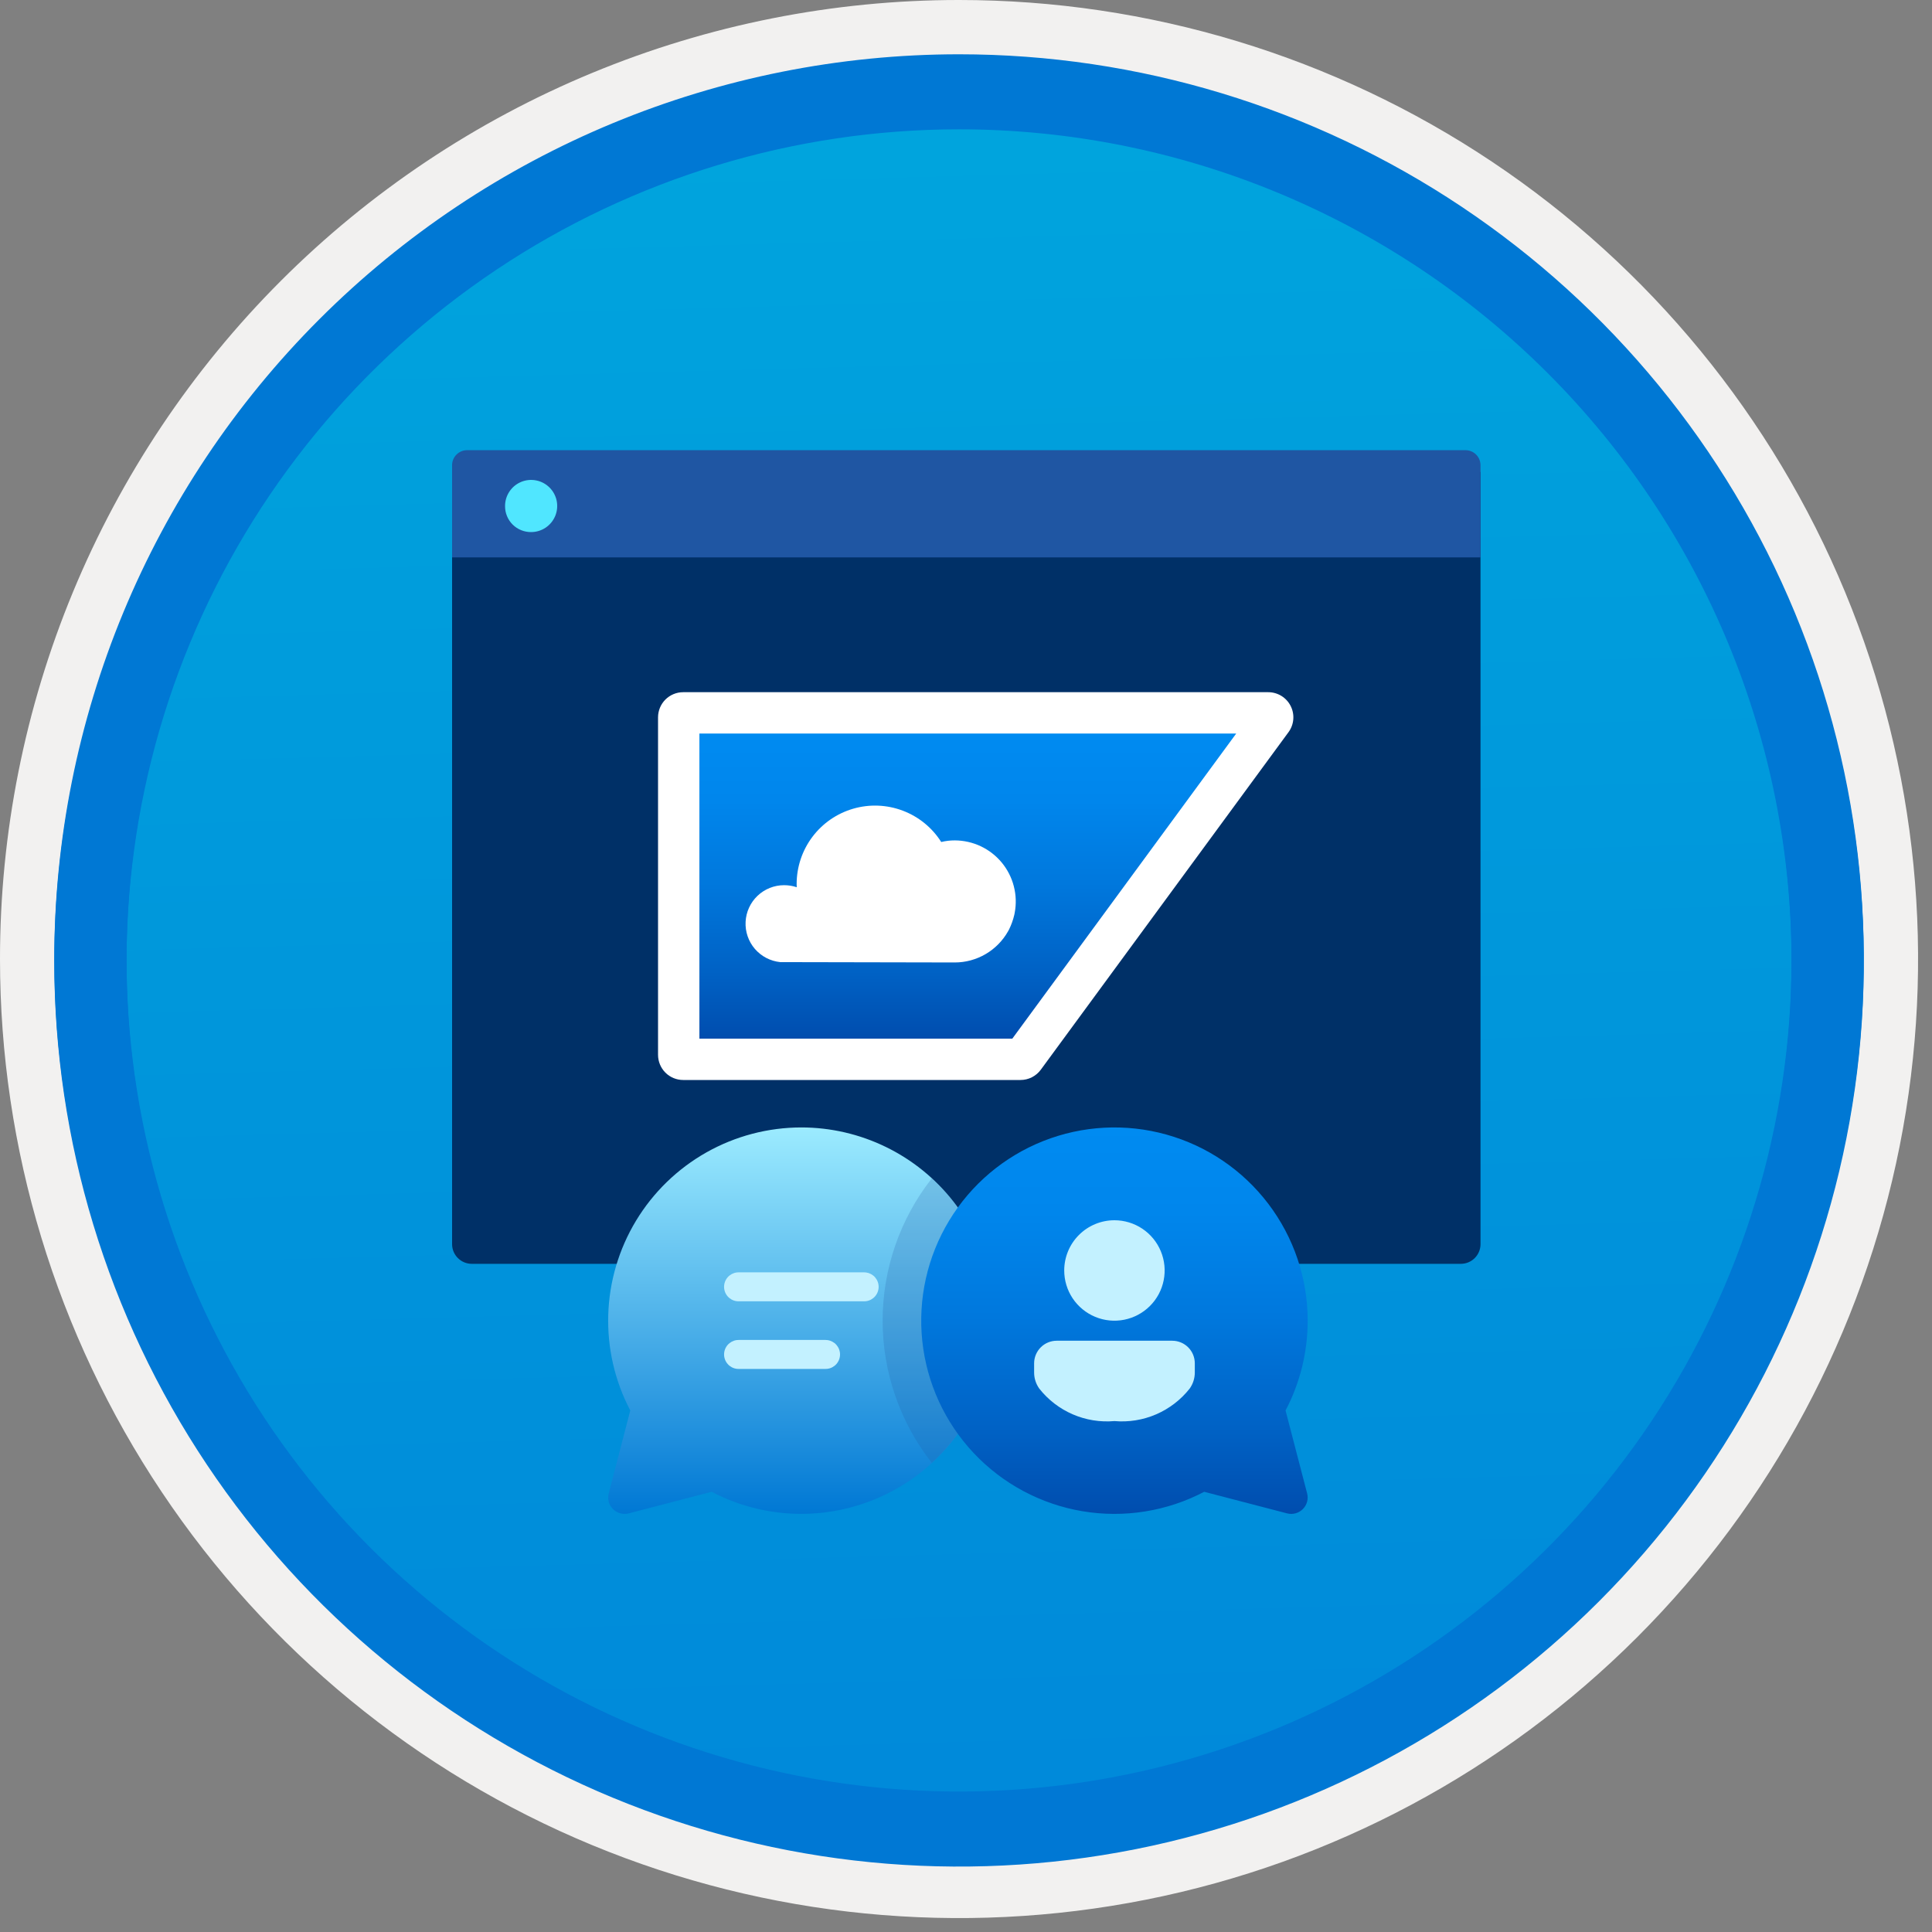 <svg width="100" height="100" viewBox="0 0 100 100" fill="none" xmlns="http://www.w3.org/2000/svg">
<rect x="0" y="0" width="100" height="100" fill="#808080" stroke="none"/>
<g clip-path="url(#clip0_1202_425)">
<path d="M49.64 96.45C40.382 96.45 31.332 93.704 23.634 88.561C15.936 83.417 9.936 76.107 6.393 67.553C2.85 59 1.923 49.588 3.73 40.508C5.536 31.427 9.994 23.087 16.54 16.54C23.087 9.994 31.428 5.535 40.508 3.729C49.588 1.923 59 2.85 67.553 6.393C76.107 9.936 83.418 15.936 88.561 23.634C93.705 31.331 96.45 40.382 96.45 49.64C96.451 55.787 95.24 61.874 92.888 67.554C90.535 73.233 87.088 78.394 82.741 82.74C78.394 87.087 73.234 90.535 67.554 92.888C61.875 95.24 55.787 96.45 49.64 96.45V96.45Z" fill="url(#paint0_linear_1202_425)"/>
<path fill-rule="evenodd" clip-rule="evenodd" d="M95.54 49.64C95.54 58.718 92.848 67.592 87.805 75.141C82.761 82.689 75.592 88.572 67.205 92.046C58.818 95.52 49.589 96.429 40.685 94.658C31.782 92.887 23.603 88.515 17.184 82.096C10.765 75.677 6.393 67.498 4.622 58.594C2.851 49.691 3.76 40.462 7.234 32.075C10.708 23.688 16.591 16.519 24.139 11.475C31.688 6.432 40.562 3.74 49.64 3.74C55.668 3.74 61.636 4.927 67.205 7.234C72.774 9.54 77.834 12.921 82.096 17.184C86.359 21.446 89.739 26.506 92.046 32.075C94.353 37.644 95.54 43.612 95.54 49.64V49.64ZM49.64 -0C59.458 -0 69.055 2.911 77.219 8.366C85.382 13.82 91.744 21.573 95.501 30.643C99.258 39.714 100.242 49.695 98.326 59.324C96.411 68.953 91.683 77.798 84.741 84.741C77.799 91.683 68.954 96.411 59.324 98.326C49.695 100.241 39.714 99.258 30.644 95.501C21.573 91.744 13.82 85.382 8.366 77.218C2.911 69.055 -1.61629e-06 59.458 3.61524e-07 49.64C-0.001 43.121 1.283 36.666 3.777 30.642C6.271 24.62 9.928 19.147 14.537 14.537C19.147 9.928 24.62 6.271 30.643 3.777C36.666 1.283 43.121 -0.001 49.64 -0V-0Z" fill="#F2F1F0"/>
<path fill-rule="evenodd" clip-rule="evenodd" d="M92.73 49.64C92.73 58.162 90.202 66.493 85.468 73.579C80.733 80.666 74.003 86.189 66.129 89.45C58.256 92.711 49.592 93.565 41.233 91.902C32.874 90.239 25.197 86.135 19.17 80.109C13.144 74.083 9.04 66.405 7.378 58.046C5.715 49.688 6.568 41.024 9.83 33.15C13.091 25.276 18.614 18.547 25.7 13.812C32.786 9.077 41.117 6.55 49.64 6.55C55.298 6.55 60.902 7.664 66.13 9.829C71.358 11.995 76.108 15.169 80.11 19.17C84.111 23.171 87.285 27.922 89.45 33.15C91.616 38.378 92.73 43.981 92.73 49.64ZM49.64 2.81C58.902 2.81 67.956 5.557 75.657 10.702C83.358 15.848 89.36 23.162 92.905 31.719C96.449 40.276 97.377 49.692 95.57 58.776C93.763 67.86 89.303 76.204 82.753 82.754C76.204 89.303 67.86 93.763 58.776 95.57C49.691 97.377 40.276 96.45 31.718 92.905C23.161 89.361 15.848 83.359 10.702 75.657C5.556 67.956 2.81 58.902 2.81 49.64C2.811 37.22 7.745 25.31 16.527 16.527C25.309 7.745 37.22 2.811 49.64 2.81V2.81Z" fill="#0078D4"/>
<path fill-rule="evenodd" clip-rule="evenodd" d="M92.73 49.783C92.73 58.306 90.203 66.637 85.468 73.723C80.733 80.809 74.004 86.332 66.13 89.594C58.256 92.855 49.592 93.708 41.234 92.046C32.875 90.383 25.197 86.279 19.171 80.253C13.145 74.227 9.041 66.549 7.378 58.19C5.715 49.831 6.569 41.167 9.83 33.294C13.091 25.42 18.614 18.69 25.701 13.956C32.787 9.221 41.118 6.694 49.64 6.694C55.299 6.693 60.902 7.807 66.13 9.973C71.358 12.138 76.109 15.312 80.11 19.314C84.111 23.315 87.285 28.065 89.451 33.293C91.616 38.521 92.73 44.125 92.73 49.783V49.783ZM49.64 2.954C58.902 2.954 67.956 5.7 75.657 10.846C83.359 15.992 89.361 23.305 92.905 31.862C96.45 40.419 97.377 49.836 95.57 58.92C93.763 68.004 89.303 76.348 82.754 82.897C76.205 89.447 67.86 93.907 58.776 95.714C49.692 97.521 40.276 96.593 31.719 93.049C23.162 89.504 15.848 83.502 10.702 75.801C5.557 68.1 2.81 59.046 2.81 49.783C2.811 37.364 7.745 25.453 16.528 16.671C25.31 7.889 37.22 2.955 49.64 2.953L49.64 2.954Z" fill="#0078D4"/>
<path d="M24.416 65.415H75.616C75.885 65.415 76.143 65.307 76.333 65.117C76.523 64.927 76.63 64.669 76.631 64.4V24.426H23.4V64.4C23.401 64.669 23.508 64.927 23.699 65.117C23.889 65.307 24.147 65.415 24.416 65.415Z" fill="#003067"/>
<path d="M23.4 28.851H76.631V24.079C76.631 23.977 76.611 23.876 76.572 23.781C76.533 23.687 76.476 23.601 76.404 23.529C76.331 23.456 76.246 23.399 76.151 23.36C76.056 23.321 75.955 23.301 75.853 23.301H24.179C24.076 23.301 23.975 23.321 23.881 23.36C23.786 23.399 23.7 23.456 23.628 23.529C23.555 23.601 23.498 23.687 23.459 23.781C23.42 23.876 23.4 23.977 23.4 24.079V28.851Z" fill="#1F56A3"/>
<path d="M27.495 27.54C27.762 27.539 28.023 27.459 28.244 27.31C28.466 27.161 28.638 26.949 28.739 26.703C28.841 26.456 28.866 26.184 28.814 25.923C28.761 25.661 28.631 25.421 28.442 25.233C28.253 25.045 28.012 24.917 27.75 24.866C27.488 24.814 27.217 24.842 26.971 24.945C26.724 25.048 26.514 25.221 26.367 25.444C26.219 25.666 26.141 25.927 26.142 26.194C26.14 26.372 26.174 26.548 26.242 26.713C26.309 26.877 26.409 27.026 26.535 27.152C26.662 27.277 26.811 27.376 26.976 27.442C27.141 27.509 27.317 27.542 27.495 27.54V27.54Z" fill="#50E6FF"/>
<path d="M34.06 54.599V37.128C34.061 36.783 34.198 36.453 34.441 36.209C34.685 35.965 35.016 35.828 35.361 35.828H65.644C65.884 35.828 66.12 35.895 66.325 36.02C66.529 36.146 66.695 36.326 66.804 36.541C66.913 36.755 66.96 36.996 66.94 37.235C66.92 37.475 66.835 37.704 66.692 37.898L53.871 55.369C53.75 55.534 53.592 55.667 53.41 55.76C53.228 55.852 53.026 55.9 52.822 55.9H35.361C35.016 55.9 34.685 55.763 34.441 55.519C34.198 55.275 34.061 54.944 34.06 54.599V54.599Z" fill="white"/>
<path d="M52.398 53.759H36.201V37.968H63.986L52.398 53.759Z" fill="url(#paint1_linear_1202_425)"/>
<path d="M52.502 47.343C52.506 47.31 52.516 47.278 52.52 47.251C52.607 46.794 52.592 46.325 52.476 45.875C52.361 45.425 52.147 45.007 51.852 44.648C51.556 44.29 51.185 44.002 50.766 43.803C50.346 43.605 49.888 43.501 49.423 43.499C49.186 43.498 48.949 43.526 48.718 43.582C48.248 42.84 47.549 42.27 46.727 41.96C45.904 41.649 45.003 41.613 44.159 41.859C43.315 42.104 42.574 42.617 42.046 43.32C41.519 44.023 41.234 44.879 41.234 45.757C41.234 45.813 41.234 45.868 41.239 45.923C41.028 45.852 40.807 45.817 40.585 45.817C40.073 45.817 39.58 46.014 39.209 46.367C38.838 46.72 38.617 47.202 38.592 47.714C38.566 48.225 38.739 48.727 39.072 49.115C39.407 49.503 39.877 49.748 40.387 49.799L49.419 49.817C49.981 49.817 50.533 49.666 51.018 49.382C51.503 49.098 51.904 48.69 52.179 48.2C52.193 48.172 52.212 48.145 52.225 48.117C52.347 47.87 52.44 47.611 52.502 47.343V47.343Z" fill="white"/>
<path d="M41.478 58.356C42.994 58.357 44.491 58.702 45.854 59.367C47.217 60.031 48.411 60.996 49.346 62.19C50.281 63.384 50.933 64.774 51.251 66.257C51.569 67.74 51.546 69.275 51.184 70.748C50.821 72.22 50.129 73.591 49.158 74.756C48.188 75.921 46.965 76.85 45.583 77.473C44.2 78.096 42.694 78.397 41.178 78.352C39.663 78.307 38.177 77.918 36.834 77.215L32.543 78.332C32.4 78.369 32.249 78.368 32.106 78.329C31.963 78.29 31.833 78.215 31.728 78.11C31.623 78.005 31.548 77.875 31.509 77.732C31.47 77.589 31.469 77.438 31.507 77.295L32.623 73.006C31.823 71.482 31.43 69.777 31.483 68.057C31.535 66.336 32.03 64.658 32.92 63.185C33.811 61.712 35.066 60.493 36.565 59.647C38.065 58.801 39.757 58.357 41.478 58.356V58.356Z" fill="url(#paint2_linear_1202_425)"/>
<path d="M42.73 69.356H38.228L38.126 69.363C37.947 69.388 37.782 69.477 37.663 69.613C37.544 69.75 37.478 69.925 37.478 70.106C37.478 70.287 37.544 70.463 37.663 70.599C37.782 70.736 37.947 70.825 38.126 70.849L38.228 70.856H42.73L42.831 70.849C43.011 70.825 43.176 70.736 43.295 70.599C43.414 70.463 43.48 70.287 43.48 70.106C43.48 69.925 43.414 69.75 43.295 69.613C43.176 69.477 43.011 69.388 42.831 69.363L42.73 69.356ZM44.728 65.856H38.228L38.126 65.863C37.947 65.888 37.782 65.977 37.663 66.113C37.544 66.25 37.478 66.425 37.478 66.606C37.478 66.787 37.544 66.963 37.663 67.099C37.782 67.236 37.947 67.325 38.126 67.349L38.228 67.356H44.728L44.83 67.349C45.009 67.325 45.174 67.236 45.293 67.099C45.412 66.963 45.478 66.787 45.478 66.606C45.478 66.425 45.412 66.25 45.293 66.113C45.174 65.977 45.009 65.888 44.83 65.863L44.728 65.856Z" fill="#C3F1FF"/>
<path opacity="0.2" d="M51.478 68.356C51.478 66.971 51.19 65.6 50.63 64.332C50.071 63.065 49.253 61.928 48.229 60.994C46.581 63.094 45.685 65.686 45.685 68.356C45.685 71.026 46.581 73.618 48.229 75.718C49.253 74.784 50.071 73.647 50.63 72.38C51.19 71.112 51.478 69.742 51.478 68.356Z" fill="#1F56A3"/>
<path d="M67.685 68.356C67.687 69.976 67.294 71.573 66.54 73.006L67.656 77.295C67.694 77.438 67.693 77.589 67.654 77.732C67.615 77.875 67.54 78.005 67.435 78.11C67.33 78.215 67.2 78.29 67.057 78.329C66.914 78.368 66.763 78.369 66.62 78.332L62.329 77.215C60.395 78.229 58.182 78.582 56.028 78.221C53.874 77.859 51.897 76.802 50.4 75.212C48.903 73.621 47.968 71.584 47.738 69.412C47.508 67.24 47.995 65.052 49.125 63.183C50.255 61.314 51.966 59.866 53.996 59.061C56.027 58.255 58.265 58.137 60.369 58.724C62.473 59.31 64.327 60.569 65.648 62.309C66.969 64.048 67.685 66.172 67.685 68.356V68.356Z" fill="url(#paint3_linear_1202_425)"/>
<path d="M60.674 69.396C60.984 69.396 61.282 69.519 61.501 69.738C61.72 69.957 61.843 70.255 61.843 70.565V71.042C61.843 71.34 61.75 71.631 61.577 71.873C61.118 72.454 60.522 72.912 59.842 73.206C59.163 73.499 58.421 73.619 57.683 73.555C56.946 73.619 56.204 73.499 55.525 73.206C54.845 72.912 54.25 72.454 53.792 71.873C53.619 71.63 53.526 71.34 53.526 71.043V70.565C53.526 70.255 53.65 69.957 53.869 69.738C54.088 69.519 54.385 69.396 54.695 69.396H60.674ZM57.683 63.16C58.197 63.16 58.7 63.313 59.127 63.598C59.555 63.884 59.888 64.29 60.084 64.765C60.281 65.24 60.333 65.762 60.232 66.267C60.132 66.771 59.885 67.234 59.521 67.597C59.158 67.961 58.694 68.208 58.19 68.309C57.686 68.409 57.163 68.358 56.689 68.161C56.214 67.964 55.808 67.631 55.522 67.204C55.236 66.776 55.084 66.274 55.084 65.76C55.084 65.07 55.358 64.409 55.845 63.922C56.333 63.434 56.994 63.16 57.683 63.16V63.16Z" fill="#C3F1FF"/>
</g>
<defs>
<linearGradient id="paint0_linear_1202_425" x1="47.87" y1="-15.153" x2="51.852" y2="130.615" gradientUnits="userSpaceOnUse">
<stop stop-color="#00ABDE"/>
<stop offset="1" stop-color="#007ED8"/>
</linearGradient>
<linearGradient id="paint1_linear_1202_425" x1="50.093" y1="53.759" x2="50.093" y2="37.968" gradientUnits="userSpaceOnUse">
<stop stop-color="#004DAE"/>
<stop offset="0.21" stop-color="#0061C4"/>
<stop offset="0.51" stop-color="#0078DD"/>
<stop offset="0.78" stop-color="#0086EC"/>
<stop offset="1" stop-color="#008BF1"/>
</linearGradient>
<linearGradient id="paint2_linear_1202_425" x1="41.478" y1="78.359" x2="41.478" y2="58.356" gradientUnits="userSpaceOnUse">
<stop stop-color="#0078D4"/>
<stop offset="1" stop-color="#9CEBFF"/>
</linearGradient>
<linearGradient id="paint3_linear_1202_425" x1="57.685" y1="78.359" x2="57.685" y2="58.356" gradientUnits="userSpaceOnUse">
<stop stop-color="#004DAE"/>
<stop offset="0.21" stop-color="#0061C4"/>
<stop offset="0.51" stop-color="#0078DD"/>
<stop offset="0.78" stop-color="#0086EC"/>
<stop offset="1" stop-color="#008BF1"/>
</linearGradient>
<clipPath id="clip0_1202_425">
<rect width="99.28" height="99.28" fill="white"/>
</clipPath>
</defs>
</svg>
